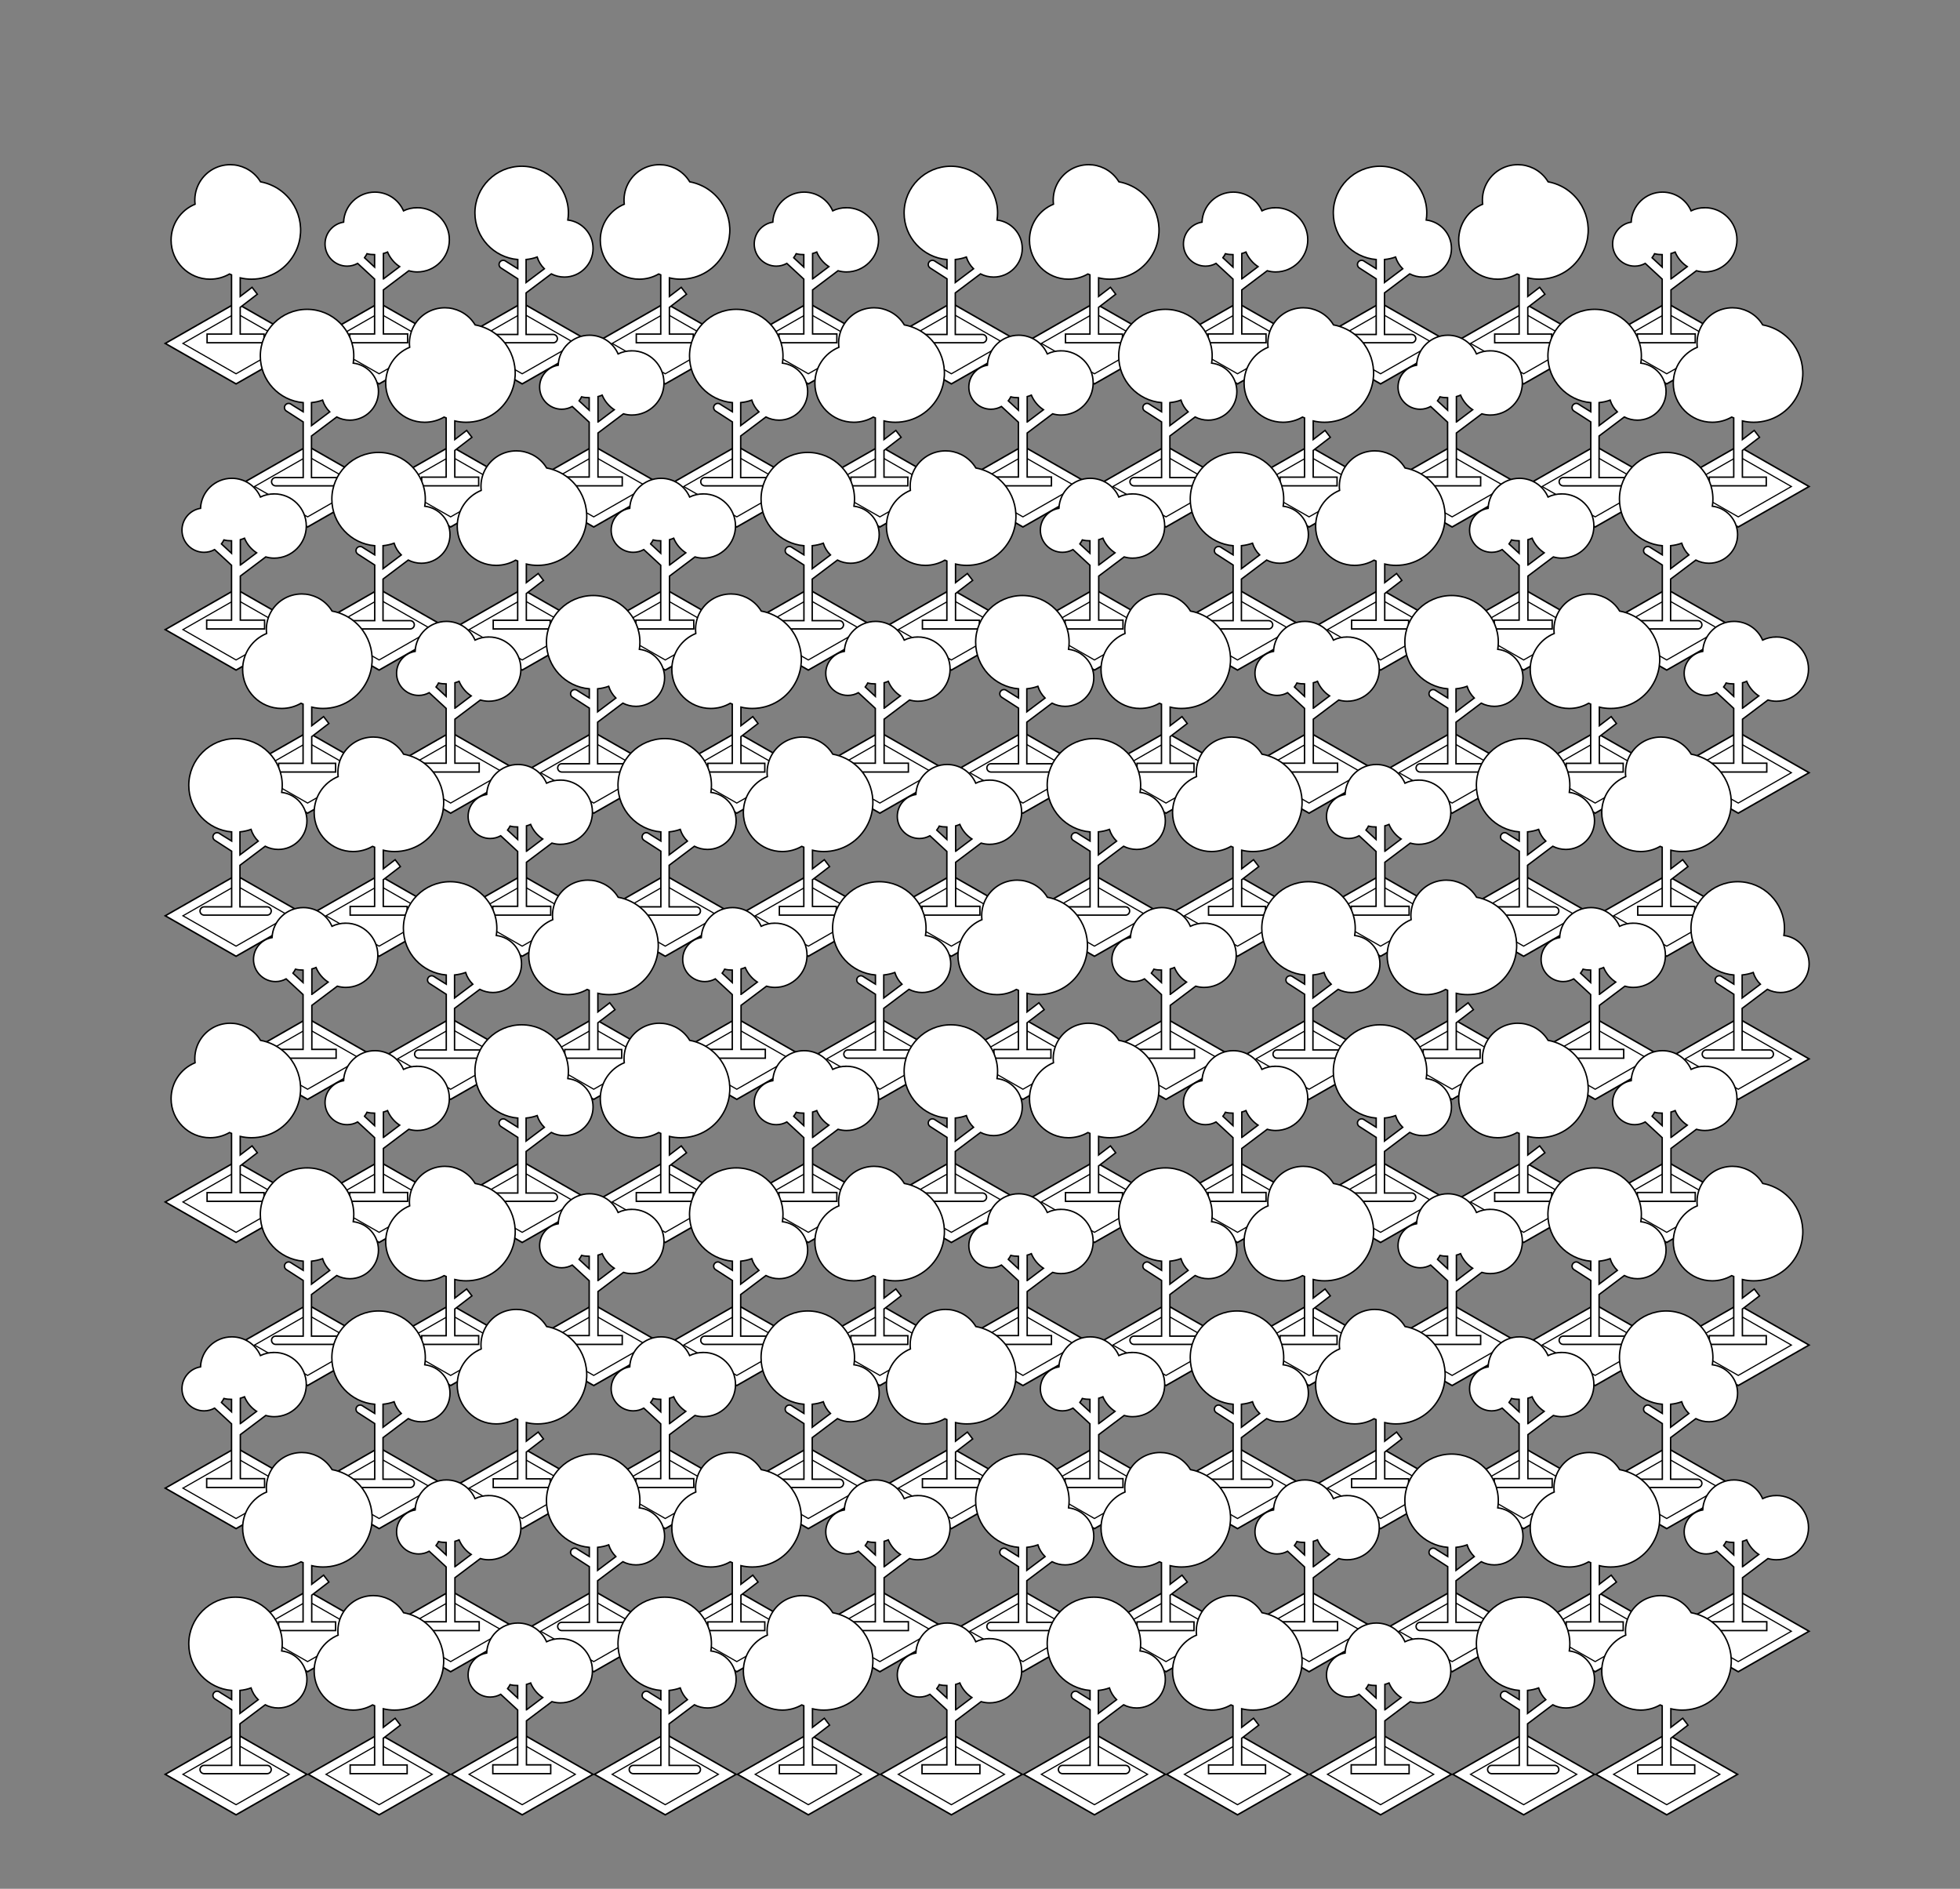 <?xml version="1.0" encoding="utf-8" ?>
<svg baseProfile="full" height="1200" version="1.1" width="1245.455" xmlns="http://www.w3.org/2000/svg" xmlns:ev="http://www.w3.org/2001/xml-events" xmlns:xlink="http://www.w3.org/1999/xlink"><rect width="100%" height="100%" fill="#808080" stroke="none"/><defs><g id="tree0"><path d="m76.427,15.437c-2.804,-1.374 -5.768,-2.359 -8.866,-2.929c-2.454,-4.077 -5.97,-7.309 -10.23,-9.406c-3.442,-1.683 -7.115,-2.553 -10.922,-2.553c-9.512,0 -18.037,5.304 -22.245,13.843c-2.092,4.279 -2.91,9.084 -2.364,13.78c-10.12,4.189 -16.747,13.979 -16.747,25.158c0,15.016 12.215,27.236 27.228,27.236c4.822,0 9.488,-1.252 13.617,-3.641c0.074,0.022 0.147,0.057 0.221,0.112c0.382,0.185 0.783,0.322 1.184,0.496l0,41.403l-17.094,0l0,6.062l39.83,0l0,-6.062l-16.682,0l0,-18.675l11.967,-9.182l-3.673,-4.811l-8.293,6.36l0,-12.989c2.566,0.611 5.195,0.927 7.884,0.927c13.208,0 25,-7.344 30.825,-19.183c8.356,-16.979 1.331,-37.596 -15.637,-45.947l0,0z" fill="#FFFFFF" stroke="#000000" stroke-width="1" /></g><g id="tree1"><path d="m77.109,30.614c-3.354,0 -6.627,0.739 -9.612,2.171c-3.417,-7.845 -11.163,-13.057 -20.003,-13.057c-11.756,0 -21.387,9.313 -21.866,20.977c-7.339,1.182 -12.971,7.58 -12.971,15.267c0,8.524 6.937,15.475 15.467,15.475c2.639,0 5.137,-0.703 7.333,-1.905l11.841,10.969l0,38.33l-17.366,0l0,6.159l40.47,0l0,-6.159l-16.959,0l0,-30.775l17.782,-13.401c1.886,0.534 3.844,0.85 5.876,0.85c12.376,0 22.462,-10.077 22.462,-22.459c0.008,-12.387 -10.08,-22.442 -22.453,-22.442l0,-0zm-36.895,34.954c0.665,-0.867 1.293,-1.775 1.775,-2.78c1.731,0.451 3.511,0.601 5.314,0.618l0,8.723l-7.089,-6.56zm13.237,14.81l0,-17.768c0.98,-0.266 1.98,-0.59 2.902,-1.005c1.756,4.223 4.749,7.735 8.469,10.197l-11.371,8.576l-0,0z" fill="#FFFFFF" stroke="#000000" stroke-width="1" /></g><g id="tree2"><path d="m82.372,39.224c0.259,-1.664 0.381,-3.292 0.381,-4.935c0,-17.988 -14.647,-32.653 -32.663,-32.653s-32.674,14.667 -32.674,32.656c0,17.11 13.21,31.148 29.97,32.546l0,6.398l-6.641,-4.102l-0.013,0l-1.962,-1.27c-1.353,-0.883 -3.138,-0.491 -4.008,0.857c-0.875,1.348 -0.491,3.143 0.87,4.01l11.754,7.582l0,38.9l-16.376,0l-2.853,0c-1.604,0 -2.895,1.306 -2.895,2.903s1.291,2.884 2.895,2.884l2.853,0l38.155,0l2.997,0c1.604,0 2.895,-1.285 2.895,-2.884s-1.291,-2.903 -2.895,-2.903l-2.997,0l-15.982,0l0,-29.058l17.638,-13.293c2.759,1.413 5.878,2.221 9.178,2.221c11.02,0 20,-8.982 20,-20.003c0.003,-10.226 -7.723,-18.678 -17.628,-19.856l0,-0zm-29.186,43.671l0,-16.078c2.641,-0.266 5.223,-0.826 7.733,-1.735c0.995,3.174 2.738,5.954 5.022,8.219l-12.755,9.594z" fill="#FFFFFF" stroke="#000000" stroke-width="1" /></g></defs><g id="rects_outer"><g transform="translate(118.182,200.0) scale(0.7, 0.4) rotate(45, 45.455, 45.455)"><rect fill="#FFFFFF" height="90.909" stroke="#000000" stroke-width="2" width="90.909" x="0" y="0" /></g><g transform="translate(209.091,200.0) scale(0.7, 0.4) rotate(45, 45.455, 45.455)"><rect fill="#FFFFFF" height="90.909" stroke="#000000" stroke-width="2" width="90.909" x="0" y="0" /></g><g transform="translate(300.0,200.0) scale(0.7, 0.4) rotate(45, 45.455, 45.455)"><rect fill="#FFFFFF" height="90.909" stroke="#000000" stroke-width="2" width="90.909" x="0" y="0" /></g><g transform="translate(390.909,200.0) scale(0.7, 0.4) rotate(45, 45.455, 45.455)"><rect fill="#FFFFFF" height="90.909" stroke="#000000" stroke-width="2" width="90.909" x="0" y="0" /></g><g transform="translate(481.818,200.0) scale(0.7, 0.4) rotate(45, 45.455, 45.455)"><rect fill="#FFFFFF" height="90.909" stroke="#000000" stroke-width="2" width="90.909" x="0" y="0" /></g><g transform="translate(572.727,200.0) scale(0.7, 0.4) rotate(45, 45.455, 45.455)"><rect fill="#FFFFFF" height="90.909" stroke="#000000" stroke-width="2" width="90.909" x="0" y="0" /></g><g transform="translate(663.636,200.0) scale(0.7, 0.4) rotate(45, 45.455, 45.455)"><rect fill="#FFFFFF" height="90.909" stroke="#000000" stroke-width="2" width="90.909" x="0" y="0" /></g><g transform="translate(754.545,200.0) scale(0.7, 0.4) rotate(45, 45.455, 45.455)"><rect fill="#FFFFFF" height="90.909" stroke="#000000" stroke-width="2" width="90.909" x="0" y="0" /></g><g transform="translate(845.455,200.0) scale(0.7, 0.4) rotate(45, 45.455, 45.455)"><rect fill="#FFFFFF" height="90.909" stroke="#000000" stroke-width="2" width="90.909" x="0" y="0" /></g><g transform="translate(936.364,200.0) scale(0.7, 0.4) rotate(45, 45.455, 45.455)"><rect fill="#FFFFFF" height="90.909" stroke="#000000" stroke-width="2" width="90.909" x="0" y="0" /></g><g transform="translate(1027.273,200.0) scale(0.7, 0.4) rotate(45, 45.455, 45.455)"><rect fill="#FFFFFF" height="90.909" stroke="#000000" stroke-width="2" width="90.909" x="0" y="0" /></g><g transform="translate(163.636,290.909) scale(0.7, 0.4) rotate(45, 45.455, 45.455)"><rect fill="#FFFFFF" height="90.909" stroke="#000000" stroke-width="2" width="90.909" x="0" y="0" /></g><g transform="translate(254.545,290.909) scale(0.7, 0.4) rotate(45, 45.455, 45.455)"><rect fill="#FFFFFF" height="90.909" stroke="#000000" stroke-width="2" width="90.909" x="0" y="0" /></g><g transform="translate(345.455,290.909) scale(0.7, 0.4) rotate(45, 45.455, 45.455)"><rect fill="#FFFFFF" height="90.909" stroke="#000000" stroke-width="2" width="90.909" x="0" y="0" /></g><g transform="translate(436.364,290.909) scale(0.7, 0.4) rotate(45, 45.455, 45.455)"><rect fill="#FFFFFF" height="90.909" stroke="#000000" stroke-width="2" width="90.909" x="0" y="0" /></g><g transform="translate(527.273,290.909) scale(0.7, 0.4) rotate(45, 45.455, 45.455)"><rect fill="#FFFFFF" height="90.909" stroke="#000000" stroke-width="2" width="90.909" x="0" y="0" /></g><g transform="translate(618.182,290.909) scale(0.7, 0.4) rotate(45, 45.455, 45.455)"><rect fill="#FFFFFF" height="90.909" stroke="#000000" stroke-width="2" width="90.909" x="0" y="0" /></g><g transform="translate(709.091,290.909) scale(0.7, 0.4) rotate(45, 45.455, 45.455)"><rect fill="#FFFFFF" height="90.909" stroke="#000000" stroke-width="2" width="90.909" x="0" y="0" /></g><g transform="translate(800.0,290.909) scale(0.7, 0.4) rotate(45, 45.455, 45.455)"><rect fill="#FFFFFF" height="90.909" stroke="#000000" stroke-width="2" width="90.909" x="0" y="0" /></g><g transform="translate(890.909,290.909) scale(0.7, 0.4) rotate(45, 45.455, 45.455)"><rect fill="#FFFFFF" height="90.909" stroke="#000000" stroke-width="2" width="90.909" x="0" y="0" /></g><g transform="translate(981.818,290.909) scale(0.7, 0.4) rotate(45, 45.455, 45.455)"><rect fill="#FFFFFF" height="90.909" stroke="#000000" stroke-width="2" width="90.909" x="0" y="0" /></g><g transform="translate(1072.727,290.909) scale(0.7, 0.4) rotate(45, 45.455, 45.455)"><rect fill="#FFFFFF" height="90.909" stroke="#000000" stroke-width="2" width="90.909" x="0" y="0" /></g><g transform="translate(118.182,381.818) scale(0.7, 0.4) rotate(45, 45.455, 45.455)"><rect fill="#FFFFFF" height="90.909" stroke="#000000" stroke-width="2" width="90.909" x="0" y="0" /></g><g transform="translate(209.091,381.818) scale(0.7, 0.4) rotate(45, 45.455, 45.455)"><rect fill="#FFFFFF" height="90.909" stroke="#000000" stroke-width="2" width="90.909" x="0" y="0" /></g><g transform="translate(300.0,381.818) scale(0.7, 0.4) rotate(45, 45.455, 45.455)"><rect fill="#FFFFFF" height="90.909" stroke="#000000" stroke-width="2" width="90.909" x="0" y="0" /></g><g transform="translate(390.909,381.818) scale(0.7, 0.4) rotate(45, 45.455, 45.455)"><rect fill="#FFFFFF" height="90.909" stroke="#000000" stroke-width="2" width="90.909" x="0" y="0" /></g><g transform="translate(481.818,381.818) scale(0.7, 0.4) rotate(45, 45.455, 45.455)"><rect fill="#FFFFFF" height="90.909" stroke="#000000" stroke-width="2" width="90.909" x="0" y="0" /></g><g transform="translate(572.727,381.818) scale(0.7, 0.4) rotate(45, 45.455, 45.455)"><rect fill="#FFFFFF" height="90.909" stroke="#000000" stroke-width="2" width="90.909" x="0" y="0" /></g><g transform="translate(663.636,381.818) scale(0.7, 0.4) rotate(45, 45.455, 45.455)"><rect fill="#FFFFFF" height="90.909" stroke="#000000" stroke-width="2" width="90.909" x="0" y="0" /></g><g transform="translate(754.545,381.818) scale(0.7, 0.4) rotate(45, 45.455, 45.455)"><rect fill="#FFFFFF" height="90.909" stroke="#000000" stroke-width="2" width="90.909" x="0" y="0" /></g><g transform="translate(845.455,381.818) scale(0.7, 0.4) rotate(45, 45.455, 45.455)"><rect fill="#FFFFFF" height="90.909" stroke="#000000" stroke-width="2" width="90.909" x="0" y="0" /></g><g transform="translate(936.364,381.818) scale(0.7, 0.4) rotate(45, 45.455, 45.455)"><rect fill="#FFFFFF" height="90.909" stroke="#000000" stroke-width="2" width="90.909" x="0" y="0" /></g><g transform="translate(1027.273,381.818) scale(0.7, 0.4) rotate(45, 45.455, 45.455)"><rect fill="#FFFFFF" height="90.909" stroke="#000000" stroke-width="2" width="90.909" x="0" y="0" /></g><g transform="translate(163.636,472.727) scale(0.7, 0.4) rotate(45, 45.455, 45.455)"><rect fill="#FFFFFF" height="90.909" stroke="#000000" stroke-width="2" width="90.909" x="0" y="0" /></g><g transform="translate(254.545,472.727) scale(0.7, 0.4) rotate(45, 45.455, 45.455)"><rect fill="#FFFFFF" height="90.909" stroke="#000000" stroke-width="2" width="90.909" x="0" y="0" /></g><g transform="translate(345.455,472.727) scale(0.7, 0.4) rotate(45, 45.455, 45.455)"><rect fill="#FFFFFF" height="90.909" stroke="#000000" stroke-width="2" width="90.909" x="0" y="0" /></g><g transform="translate(436.364,472.727) scale(0.7, 0.4) rotate(45, 45.455, 45.455)"><rect fill="#FFFFFF" height="90.909" stroke="#000000" stroke-width="2" width="90.909" x="0" y="0" /></g><g transform="translate(527.273,472.727) scale(0.7, 0.4) rotate(45, 45.455, 45.455)"><rect fill="#FFFFFF" height="90.909" stroke="#000000" stroke-width="2" width="90.909" x="0" y="0" /></g><g transform="translate(618.182,472.727) scale(0.7, 0.4) rotate(45, 45.455, 45.455)"><rect fill="#FFFFFF" height="90.909" stroke="#000000" stroke-width="2" width="90.909" x="0" y="0" /></g><g transform="translate(709.091,472.727) scale(0.7, 0.4) rotate(45, 45.455, 45.455)"><rect fill="#FFFFFF" height="90.909" stroke="#000000" stroke-width="2" width="90.909" x="0" y="0" /></g><g transform="translate(800.0,472.727) scale(0.7, 0.4) rotate(45, 45.455, 45.455)"><rect fill="#FFFFFF" height="90.909" stroke="#000000" stroke-width="2" width="90.909" x="0" y="0" /></g><g transform="translate(890.909,472.727) scale(0.7, 0.4) rotate(45, 45.455, 45.455)"><rect fill="#FFFFFF" height="90.909" stroke="#000000" stroke-width="2" width="90.909" x="0" y="0" /></g><g transform="translate(981.818,472.727) scale(0.7, 0.4) rotate(45, 45.455, 45.455)"><rect fill="#FFFFFF" height="90.909" stroke="#000000" stroke-width="2" width="90.909" x="0" y="0" /></g><g transform="translate(1072.727,472.727) scale(0.7, 0.4) rotate(45, 45.455, 45.455)"><rect fill="#FFFFFF" height="90.909" stroke="#000000" stroke-width="2" width="90.909" x="0" y="0" /></g><g transform="translate(118.182,563.636) scale(0.7, 0.4) rotate(45, 45.455, 45.455)"><rect fill="#FFFFFF" height="90.909" stroke="#000000" stroke-width="2" width="90.909" x="0" y="0" /></g><g transform="translate(209.091,563.636) scale(0.7, 0.4) rotate(45, 45.455, 45.455)"><rect fill="#FFFFFF" height="90.909" stroke="#000000" stroke-width="2" width="90.909" x="0" y="0" /></g><g transform="translate(300.0,563.636) scale(0.7, 0.4) rotate(45, 45.455, 45.455)"><rect fill="#FFFFFF" height="90.909" stroke="#000000" stroke-width="2" width="90.909" x="0" y="0" /></g><g transform="translate(390.909,563.636) scale(0.7, 0.4) rotate(45, 45.455, 45.455)"><rect fill="#FFFFFF" height="90.909" stroke="#000000" stroke-width="2" width="90.909" x="0" y="0" /></g><g transform="translate(481.818,563.636) scale(0.7, 0.4) rotate(45, 45.455, 45.455)"><rect fill="#FFFFFF" height="90.909" stroke="#000000" stroke-width="2" width="90.909" x="0" y="0" /></g><g transform="translate(572.727,563.636) scale(0.7, 0.4) rotate(45, 45.455, 45.455)"><rect fill="#FFFFFF" height="90.909" stroke="#000000" stroke-width="2" width="90.909" x="0" y="0" /></g><g transform="translate(663.636,563.636) scale(0.7, 0.4) rotate(45, 45.455, 45.455)"><rect fill="#FFFFFF" height="90.909" stroke="#000000" stroke-width="2" width="90.909" x="0" y="0" /></g><g transform="translate(754.545,563.636) scale(0.7, 0.4) rotate(45, 45.455, 45.455)"><rect fill="#FFFFFF" height="90.909" stroke="#000000" stroke-width="2" width="90.909" x="0" y="0" /></g><g transform="translate(845.455,563.636) scale(0.7, 0.4) rotate(45, 45.455, 45.455)"><rect fill="#FFFFFF" height="90.909" stroke="#000000" stroke-width="2" width="90.909" x="0" y="0" /></g><g transform="translate(936.364,563.636) scale(0.7, 0.4) rotate(45, 45.455, 45.455)"><rect fill="#FFFFFF" height="90.909" stroke="#000000" stroke-width="2" width="90.909" x="0" y="0" /></g><g transform="translate(1027.273,563.636) scale(0.7, 0.4) rotate(45, 45.455, 45.455)"><rect fill="#FFFFFF" height="90.909" stroke="#000000" stroke-width="2" width="90.909" x="0" y="0" /></g><g transform="translate(163.636,654.545) scale(0.7, 0.4) rotate(45, 45.455, 45.455)"><rect fill="#FFFFFF" height="90.909" stroke="#000000" stroke-width="2" width="90.909" x="0" y="0" /></g><g transform="translate(254.545,654.545) scale(0.7, 0.4) rotate(45, 45.455, 45.455)"><rect fill="#FFFFFF" height="90.909" stroke="#000000" stroke-width="2" width="90.909" x="0" y="0" /></g><g transform="translate(345.455,654.545) scale(0.7, 0.4) rotate(45, 45.455, 45.455)"><rect fill="#FFFFFF" height="90.909" stroke="#000000" stroke-width="2" width="90.909" x="0" y="0" /></g><g transform="translate(436.364,654.545) scale(0.7, 0.4) rotate(45, 45.455, 45.455)"><rect fill="#FFFFFF" height="90.909" stroke="#000000" stroke-width="2" width="90.909" x="0" y="0" /></g><g transform="translate(527.273,654.545) scale(0.7, 0.4) rotate(45, 45.455, 45.455)"><rect fill="#FFFFFF" height="90.909" stroke="#000000" stroke-width="2" width="90.909" x="0" y="0" /></g><g transform="translate(618.182,654.545) scale(0.7, 0.4) rotate(45, 45.455, 45.455)"><rect fill="#FFFFFF" height="90.909" stroke="#000000" stroke-width="2" width="90.909" x="0" y="0" /></g><g transform="translate(709.091,654.545) scale(0.7, 0.4) rotate(45, 45.455, 45.455)"><rect fill="#FFFFFF" height="90.909" stroke="#000000" stroke-width="2" width="90.909" x="0" y="0" /></g><g transform="translate(800.0,654.545) scale(0.7, 0.4) rotate(45, 45.455, 45.455)"><rect fill="#FFFFFF" height="90.909" stroke="#000000" stroke-width="2" width="90.909" x="0" y="0" /></g><g transform="translate(890.909,654.545) scale(0.7, 0.4) rotate(45, 45.455, 45.455)"><rect fill="#FFFFFF" height="90.909" stroke="#000000" stroke-width="2" width="90.909" x="0" y="0" /></g><g transform="translate(981.818,654.545) scale(0.7, 0.4) rotate(45, 45.455, 45.455)"><rect fill="#FFFFFF" height="90.909" stroke="#000000" stroke-width="2" width="90.909" x="0" y="0" /></g><g transform="translate(1072.727,654.545) scale(0.7, 0.4) rotate(45, 45.455, 45.455)"><rect fill="#FFFFFF" height="90.909" stroke="#000000" stroke-width="2" width="90.909" x="0" y="0" /></g><g transform="translate(118.182,745.455) scale(0.7, 0.4) rotate(45, 45.455, 45.455)"><rect fill="#FFFFFF" height="90.909" stroke="#000000" stroke-width="2" width="90.909" x="0" y="0" /></g><g transform="translate(209.091,745.455) scale(0.7, 0.4) rotate(45, 45.455, 45.455)"><rect fill="#FFFFFF" height="90.909" stroke="#000000" stroke-width="2" width="90.909" x="0" y="0" /></g><g transform="translate(300.0,745.455) scale(0.7, 0.4) rotate(45, 45.455, 45.455)"><rect fill="#FFFFFF" height="90.909" stroke="#000000" stroke-width="2" width="90.909" x="0" y="0" /></g><g transform="translate(390.909,745.455) scale(0.7, 0.4) rotate(45, 45.455, 45.455)"><rect fill="#FFFFFF" height="90.909" stroke="#000000" stroke-width="2" width="90.909" x="0" y="0" /></g><g transform="translate(481.818,745.455) scale(0.7, 0.4) rotate(45, 45.455, 45.455)"><rect fill="#FFFFFF" height="90.909" stroke="#000000" stroke-width="2" width="90.909" x="0" y="0" /></g><g transform="translate(572.727,745.455) scale(0.7, 0.4) rotate(45, 45.455, 45.455)"><rect fill="#FFFFFF" height="90.909" stroke="#000000" stroke-width="2" width="90.909" x="0" y="0" /></g><g transform="translate(663.636,745.455) scale(0.7, 0.4) rotate(45, 45.455, 45.455)"><rect fill="#FFFFFF" height="90.909" stroke="#000000" stroke-width="2" width="90.909" x="0" y="0" /></g><g transform="translate(754.545,745.455) scale(0.7, 0.4) rotate(45, 45.455, 45.455)"><rect fill="#FFFFFF" height="90.909" stroke="#000000" stroke-width="2" width="90.909" x="0" y="0" /></g><g transform="translate(845.455,745.455) scale(0.7, 0.4) rotate(45, 45.455, 45.455)"><rect fill="#FFFFFF" height="90.909" stroke="#000000" stroke-width="2" width="90.909" x="0" y="0" /></g><g transform="translate(936.364,745.455) scale(0.7, 0.4) rotate(45, 45.455, 45.455)"><rect fill="#FFFFFF" height="90.909" stroke="#000000" stroke-width="2" width="90.909" x="0" y="0" /></g><g transform="translate(1027.273,745.455) scale(0.7, 0.4) rotate(45, 45.455, 45.455)"><rect fill="#FFFFFF" height="90.909" stroke="#000000" stroke-width="2" width="90.909" x="0" y="0" /></g><g transform="translate(163.636,836.364) scale(0.7, 0.4) rotate(45, 45.455, 45.455)"><rect fill="#FFFFFF" height="90.909" stroke="#000000" stroke-width="2" width="90.909" x="0" y="0" /></g><g transform="translate(254.545,836.364) scale(0.7, 0.4) rotate(45, 45.455, 45.455)"><rect fill="#FFFFFF" height="90.909" stroke="#000000" stroke-width="2" width="90.909" x="0" y="0" /></g><g transform="translate(345.455,836.364) scale(0.7, 0.4) rotate(45, 45.455, 45.455)"><rect fill="#FFFFFF" height="90.909" stroke="#000000" stroke-width="2" width="90.909" x="0" y="0" /></g><g transform="translate(436.364,836.364) scale(0.7, 0.4) rotate(45, 45.455, 45.455)"><rect fill="#FFFFFF" height="90.909" stroke="#000000" stroke-width="2" width="90.909" x="0" y="0" /></g><g transform="translate(527.273,836.364) scale(0.7, 0.4) rotate(45, 45.455, 45.455)"><rect fill="#FFFFFF" height="90.909" stroke="#000000" stroke-width="2" width="90.909" x="0" y="0" /></g><g transform="translate(618.182,836.364) scale(0.7, 0.4) rotate(45, 45.455, 45.455)"><rect fill="#FFFFFF" height="90.909" stroke="#000000" stroke-width="2" width="90.909" x="0" y="0" /></g><g transform="translate(709.091,836.364) scale(0.7, 0.4) rotate(45, 45.455, 45.455)"><rect fill="#FFFFFF" height="90.909" stroke="#000000" stroke-width="2" width="90.909" x="0" y="0" /></g><g transform="translate(800.0,836.364) scale(0.7, 0.4) rotate(45, 45.455, 45.455)"><rect fill="#FFFFFF" height="90.909" stroke="#000000" stroke-width="2" width="90.909" x="0" y="0" /></g><g transform="translate(890.909,836.364) scale(0.7, 0.4) rotate(45, 45.455, 45.455)"><rect fill="#FFFFFF" height="90.909" stroke="#000000" stroke-width="2" width="90.909" x="0" y="0" /></g><g transform="translate(981.818,836.364) scale(0.7, 0.4) rotate(45, 45.455, 45.455)"><rect fill="#FFFFFF" height="90.909" stroke="#000000" stroke-width="2" width="90.909" x="0" y="0" /></g><g transform="translate(1072.727,836.364) scale(0.7, 0.4) rotate(45, 45.455, 45.455)"><rect fill="#FFFFFF" height="90.909" stroke="#000000" stroke-width="2" width="90.909" x="0" y="0" /></g><g transform="translate(118.182,927.273) scale(0.7, 0.4) rotate(45, 45.455, 45.455)"><rect fill="#FFFFFF" height="90.909" stroke="#000000" stroke-width="2" width="90.909" x="0" y="0" /></g><g transform="translate(209.091,927.273) scale(0.7, 0.4) rotate(45, 45.455, 45.455)"><rect fill="#FFFFFF" height="90.909" stroke="#000000" stroke-width="2" width="90.909" x="0" y="0" /></g><g transform="translate(300.0,927.273) scale(0.7, 0.4) rotate(45, 45.455, 45.455)"><rect fill="#FFFFFF" height="90.909" stroke="#000000" stroke-width="2" width="90.909" x="0" y="0" /></g><g transform="translate(390.909,927.273) scale(0.7, 0.4) rotate(45, 45.455, 45.455)"><rect fill="#FFFFFF" height="90.909" stroke="#000000" stroke-width="2" width="90.909" x="0" y="0" /></g><g transform="translate(481.818,927.273) scale(0.7, 0.4) rotate(45, 45.455, 45.455)"><rect fill="#FFFFFF" height="90.909" stroke="#000000" stroke-width="2" width="90.909" x="0" y="0" /></g><g transform="translate(572.727,927.273) scale(0.7, 0.4) rotate(45, 45.455, 45.455)"><rect fill="#FFFFFF" height="90.909" stroke="#000000" stroke-width="2" width="90.909" x="0" y="0" /></g><g transform="translate(663.636,927.273) scale(0.7, 0.4) rotate(45, 45.455, 45.455)"><rect fill="#FFFFFF" height="90.909" stroke="#000000" stroke-width="2" width="90.909" x="0" y="0" /></g><g transform="translate(754.545,927.273) scale(0.7, 0.4) rotate(45, 45.455, 45.455)"><rect fill="#FFFFFF" height="90.909" stroke="#000000" stroke-width="2" width="90.909" x="0" y="0" /></g><g transform="translate(845.455,927.273) scale(0.7, 0.4) rotate(45, 45.455, 45.455)"><rect fill="#FFFFFF" height="90.909" stroke="#000000" stroke-width="2" width="90.909" x="0" y="0" /></g><g transform="translate(936.364,927.273) scale(0.7, 0.4) rotate(45, 45.455, 45.455)"><rect fill="#FFFFFF" height="90.909" stroke="#000000" stroke-width="2" width="90.909" x="0" y="0" /></g><g transform="translate(1027.273,927.273) scale(0.7, 0.4) rotate(45, 45.455, 45.455)"><rect fill="#FFFFFF" height="90.909" stroke="#000000" stroke-width="2" width="90.909" x="0" y="0" /></g><g transform="translate(163.636,1018.182) scale(0.7, 0.4) rotate(45, 45.455, 45.455)"><rect fill="#FFFFFF" height="90.909" stroke="#000000" stroke-width="2" width="90.909" x="0" y="0" /></g><g transform="translate(254.545,1018.182) scale(0.7, 0.4) rotate(45, 45.455, 45.455)"><rect fill="#FFFFFF" height="90.909" stroke="#000000" stroke-width="2" width="90.909" x="0" y="0" /></g><g transform="translate(345.455,1018.182) scale(0.7, 0.4) rotate(45, 45.455, 45.455)"><rect fill="#FFFFFF" height="90.909" stroke="#000000" stroke-width="2" width="90.909" x="0" y="0" /></g><g transform="translate(436.364,1018.182) scale(0.7, 0.4) rotate(45, 45.455, 45.455)"><rect fill="#FFFFFF" height="90.909" stroke="#000000" stroke-width="2" width="90.909" x="0" y="0" /></g><g transform="translate(527.273,1018.182) scale(0.7, 0.4) rotate(45, 45.455, 45.455)"><rect fill="#FFFFFF" height="90.909" stroke="#000000" stroke-width="2" width="90.909" x="0" y="0" /></g><g transform="translate(618.182,1018.182) scale(0.7, 0.4) rotate(45, 45.455, 45.455)"><rect fill="#FFFFFF" height="90.909" stroke="#000000" stroke-width="2" width="90.909" x="0" y="0" /></g><g transform="translate(709.091,1018.182) scale(0.7, 0.4) rotate(45, 45.455, 45.455)"><rect fill="#FFFFFF" height="90.909" stroke="#000000" stroke-width="2" width="90.909" x="0" y="0" /></g><g transform="translate(800.0,1018.182) scale(0.7, 0.4) rotate(45, 45.455, 45.455)"><rect fill="#FFFFFF" height="90.909" stroke="#000000" stroke-width="2" width="90.909" x="0" y="0" /></g><g transform="translate(890.909,1018.182) scale(0.7, 0.4) rotate(45, 45.455, 45.455)"><rect fill="#FFFFFF" height="90.909" stroke="#000000" stroke-width="2" width="90.909" x="0" y="0" /></g><g transform="translate(981.818,1018.182) scale(0.7, 0.4) rotate(45, 45.455, 45.455)"><rect fill="#FFFFFF" height="90.909" stroke="#000000" stroke-width="2" width="90.909" x="0" y="0" /></g><g transform="translate(1072.727,1018.182) scale(0.7, 0.4) rotate(45, 45.455, 45.455)"><rect fill="#FFFFFF" height="90.909" stroke="#000000" stroke-width="2" width="90.909" x="0" y="0" /></g><g transform="translate(118.182,1109.091) scale(0.7, 0.4) rotate(45, 45.455, 45.455)"><rect fill="#FFFFFF" height="90.909" stroke="#000000" stroke-width="2" width="90.909" x="0" y="0" /></g><g transform="translate(209.091,1109.091) scale(0.7, 0.4) rotate(45, 45.455, 45.455)"><rect fill="#FFFFFF" height="90.909" stroke="#000000" stroke-width="2" width="90.909" x="0" y="0" /></g><g transform="translate(300.0,1109.091) scale(0.7, 0.4) rotate(45, 45.455, 45.455)"><rect fill="#FFFFFF" height="90.909" stroke="#000000" stroke-width="2" width="90.909" x="0" y="0" /></g><g transform="translate(390.909,1109.091) scale(0.7, 0.4) rotate(45, 45.455, 45.455)"><rect fill="#FFFFFF" height="90.909" stroke="#000000" stroke-width="2" width="90.909" x="0" y="0" /></g><g transform="translate(481.818,1109.091) scale(0.7, 0.4) rotate(45, 45.455, 45.455)"><rect fill="#FFFFFF" height="90.909" stroke="#000000" stroke-width="2" width="90.909" x="0" y="0" /></g><g transform="translate(572.727,1109.091) scale(0.7, 0.4) rotate(45, 45.455, 45.455)"><rect fill="#FFFFFF" height="90.909" stroke="#000000" stroke-width="2" width="90.909" x="0" y="0" /></g><g transform="translate(663.636,1109.091) scale(0.7, 0.4) rotate(45, 45.455, 45.455)"><rect fill="#FFFFFF" height="90.909" stroke="#000000" stroke-width="2" width="90.909" x="0" y="0" /></g><g transform="translate(754.545,1109.091) scale(0.7, 0.4) rotate(45, 45.455, 45.455)"><rect fill="#FFFFFF" height="90.909" stroke="#000000" stroke-width="2" width="90.909" x="0" y="0" /></g><g transform="translate(845.455,1109.091) scale(0.7, 0.4) rotate(45, 45.455, 45.455)"><rect fill="#FFFFFF" height="90.909" stroke="#000000" stroke-width="2" width="90.909" x="0" y="0" /></g><g transform="translate(936.364,1109.091) scale(0.7, 0.4) rotate(45, 45.455, 45.455)"><rect fill="#FFFFFF" height="90.909" stroke="#000000" stroke-width="2" width="90.909" x="0" y="0" /></g><g transform="translate(1027.273,1109.091) scale(0.7, 0.4) rotate(45, 45.455, 45.455)"><rect fill="#FFFFFF" height="90.909" stroke="#000000" stroke-width="2" width="90.909" x="0" y="0" /></g></g><g id="rects_inner"><g transform="translate(126.136,204.545) scale(0.525, 0.3) rotate(45, 45.455, 45.455)"><rect fill="#FFFFFF" height="90.909" stroke="#000000" stroke-width="2" width="90.909" x="0" y="0" /></g><g transform="translate(217.045,204.545) scale(0.525, 0.3) rotate(45, 45.455, 45.455)"><rect fill="#FFFFFF" height="90.909" stroke="#000000" stroke-width="2" width="90.909" x="0" y="0" /></g><g transform="translate(307.955,204.545) scale(0.525, 0.3) rotate(45, 45.455, 45.455)"><rect fill="#FFFFFF" height="90.909" stroke="#000000" stroke-width="2" width="90.909" x="0" y="0" /></g><g transform="translate(398.864,204.545) scale(0.525, 0.3) rotate(45, 45.455, 45.455)"><rect fill="#FFFFFF" height="90.909" stroke="#000000" stroke-width="2" width="90.909" x="0" y="0" /></g><g transform="translate(489.773,204.545) scale(0.525, 0.3) rotate(45, 45.455, 45.455)"><rect fill="#FFFFFF" height="90.909" stroke="#000000" stroke-width="2" width="90.909" x="0" y="0" /></g><g transform="translate(580.682,204.545) scale(0.525, 0.3) rotate(45, 45.455, 45.455)"><rect fill="#FFFFFF" height="90.909" stroke="#000000" stroke-width="2" width="90.909" x="0" y="0" /></g><g transform="translate(671.591,204.545) scale(0.525, 0.3) rotate(45, 45.455, 45.455)"><rect fill="#FFFFFF" height="90.909" stroke="#000000" stroke-width="2" width="90.909" x="0" y="0" /></g><g transform="translate(762.5,204.545) scale(0.525, 0.3) rotate(45, 45.455, 45.455)"><rect fill="#FFFFFF" height="90.909" stroke="#000000" stroke-width="2" width="90.909" x="0" y="0" /></g><g transform="translate(853.409,204.545) scale(0.525, 0.3) rotate(45, 45.455, 45.455)"><rect fill="#FFFFFF" height="90.909" stroke="#000000" stroke-width="2" width="90.909" x="0" y="0" /></g><g transform="translate(944.318,204.545) scale(0.525, 0.3) rotate(45, 45.455, 45.455)"><rect fill="#FFFFFF" height="90.909" stroke="#000000" stroke-width="2" width="90.909" x="0" y="0" /></g><g transform="translate(1035.227,204.545) scale(0.525, 0.3) rotate(45, 45.455, 45.455)"><rect fill="#FFFFFF" height="90.909" stroke="#000000" stroke-width="2" width="90.909" x="0" y="0" /></g><g transform="translate(171.591,295.455) scale(0.525, 0.3) rotate(45, 45.455, 45.455)"><rect fill="#FFFFFF" height="90.909" stroke="#000000" stroke-width="2" width="90.909" x="0" y="0" /></g><g transform="translate(262.5,295.455) scale(0.525, 0.3) rotate(45, 45.455, 45.455)"><rect fill="#FFFFFF" height="90.909" stroke="#000000" stroke-width="2" width="90.909" x="0" y="0" /></g><g transform="translate(353.409,295.455) scale(0.525, 0.3) rotate(45, 45.455, 45.455)"><rect fill="#FFFFFF" height="90.909" stroke="#000000" stroke-width="2" width="90.909" x="0" y="0" /></g><g transform="translate(444.318,295.455) scale(0.525, 0.3) rotate(45, 45.455, 45.455)"><rect fill="#FFFFFF" height="90.909" stroke="#000000" stroke-width="2" width="90.909" x="0" y="0" /></g><g transform="translate(535.227,295.455) scale(0.525, 0.3) rotate(45, 45.455, 45.455)"><rect fill="#FFFFFF" height="90.909" stroke="#000000" stroke-width="2" width="90.909" x="0" y="0" /></g><g transform="translate(626.136,295.455) scale(0.525, 0.3) rotate(45, 45.455, 45.455)"><rect fill="#FFFFFF" height="90.909" stroke="#000000" stroke-width="2" width="90.909" x="0" y="0" /></g><g transform="translate(717.045,295.455) scale(0.525, 0.3) rotate(45, 45.455, 45.455)"><rect fill="#FFFFFF" height="90.909" stroke="#000000" stroke-width="2" width="90.909" x="0" y="0" /></g><g transform="translate(807.955,295.455) scale(0.525, 0.3) rotate(45, 45.455, 45.455)"><rect fill="#FFFFFF" height="90.909" stroke="#000000" stroke-width="2" width="90.909" x="0" y="0" /></g><g transform="translate(898.864,295.455) scale(0.525, 0.3) rotate(45, 45.455, 45.455)"><rect fill="#FFFFFF" height="90.909" stroke="#000000" stroke-width="2" width="90.909" x="0" y="0" /></g><g transform="translate(989.773,295.455) scale(0.525, 0.3) rotate(45, 45.455, 45.455)"><rect fill="#FFFFFF" height="90.909" stroke="#000000" stroke-width="2" width="90.909" x="0" y="0" /></g><g transform="translate(1080.682,295.455) scale(0.525, 0.3) rotate(45, 45.455, 45.455)"><rect fill="#FFFFFF" height="90.909" stroke="#000000" stroke-width="2" width="90.909" x="0" y="0" /></g><g transform="translate(126.136,386.364) scale(0.525, 0.3) rotate(45, 45.455, 45.455)"><rect fill="#FFFFFF" height="90.909" stroke="#000000" stroke-width="2" width="90.909" x="0" y="0" /></g><g transform="translate(217.045,386.364) scale(0.525, 0.3) rotate(45, 45.455, 45.455)"><rect fill="#FFFFFF" height="90.909" stroke="#000000" stroke-width="2" width="90.909" x="0" y="0" /></g><g transform="translate(307.955,386.364) scale(0.525, 0.3) rotate(45, 45.455, 45.455)"><rect fill="#FFFFFF" height="90.909" stroke="#000000" stroke-width="2" width="90.909" x="0" y="0" /></g><g transform="translate(398.864,386.364) scale(0.525, 0.3) rotate(45, 45.455, 45.455)"><rect fill="#FFFFFF" height="90.909" stroke="#000000" stroke-width="2" width="90.909" x="0" y="0" /></g><g transform="translate(489.773,386.364) scale(0.525, 0.3) rotate(45, 45.455, 45.455)"><rect fill="#FFFFFF" height="90.909" stroke="#000000" stroke-width="2" width="90.909" x="0" y="0" /></g><g transform="translate(580.682,386.364) scale(0.525, 0.3) rotate(45, 45.455, 45.455)"><rect fill="#FFFFFF" height="90.909" stroke="#000000" stroke-width="2" width="90.909" x="0" y="0" /></g><g transform="translate(671.591,386.364) scale(0.525, 0.3) rotate(45, 45.455, 45.455)"><rect fill="#FFFFFF" height="90.909" stroke="#000000" stroke-width="2" width="90.909" x="0" y="0" /></g><g transform="translate(762.5,386.364) scale(0.525, 0.3) rotate(45, 45.455, 45.455)"><rect fill="#FFFFFF" height="90.909" stroke="#000000" stroke-width="2" width="90.909" x="0" y="0" /></g><g transform="translate(853.409,386.364) scale(0.525, 0.3) rotate(45, 45.455, 45.455)"><rect fill="#FFFFFF" height="90.909" stroke="#000000" stroke-width="2" width="90.909" x="0" y="0" /></g><g transform="translate(944.318,386.364) scale(0.525, 0.3) rotate(45, 45.455, 45.455)"><rect fill="#FFFFFF" height="90.909" stroke="#000000" stroke-width="2" width="90.909" x="0" y="0" /></g><g transform="translate(1035.227,386.364) scale(0.525, 0.3) rotate(45, 45.455, 45.455)"><rect fill="#FFFFFF" height="90.909" stroke="#000000" stroke-width="2" width="90.909" x="0" y="0" /></g><g transform="translate(171.591,477.273) scale(0.525, 0.3) rotate(45, 45.455, 45.455)"><rect fill="#FFFFFF" height="90.909" stroke="#000000" stroke-width="2" width="90.909" x="0" y="0" /></g><g transform="translate(262.5,477.273) scale(0.525, 0.3) rotate(45, 45.455, 45.455)"><rect fill="#FFFFFF" height="90.909" stroke="#000000" stroke-width="2" width="90.909" x="0" y="0" /></g><g transform="translate(353.409,477.273) scale(0.525, 0.3) rotate(45, 45.455, 45.455)"><rect fill="#FFFFFF" height="90.909" stroke="#000000" stroke-width="2" width="90.909" x="0" y="0" /></g><g transform="translate(444.318,477.273) scale(0.525, 0.3) rotate(45, 45.455, 45.455)"><rect fill="#FFFFFF" height="90.909" stroke="#000000" stroke-width="2" width="90.909" x="0" y="0" /></g><g transform="translate(535.227,477.273) scale(0.525, 0.3) rotate(45, 45.455, 45.455)"><rect fill="#FFFFFF" height="90.909" stroke="#000000" stroke-width="2" width="90.909" x="0" y="0" /></g><g transform="translate(626.136,477.273) scale(0.525, 0.3) rotate(45, 45.455, 45.455)"><rect fill="#FFFFFF" height="90.909" stroke="#000000" stroke-width="2" width="90.909" x="0" y="0" /></g><g transform="translate(717.045,477.273) scale(0.525, 0.3) rotate(45, 45.455, 45.455)"><rect fill="#FFFFFF" height="90.909" stroke="#000000" stroke-width="2" width="90.909" x="0" y="0" /></g><g transform="translate(807.955,477.273) scale(0.525, 0.3) rotate(45, 45.455, 45.455)"><rect fill="#FFFFFF" height="90.909" stroke="#000000" stroke-width="2" width="90.909" x="0" y="0" /></g><g transform="translate(898.864,477.273) scale(0.525, 0.3) rotate(45, 45.455, 45.455)"><rect fill="#FFFFFF" height="90.909" stroke="#000000" stroke-width="2" width="90.909" x="0" y="0" /></g><g transform="translate(989.773,477.273) scale(0.525, 0.3) rotate(45, 45.455, 45.455)"><rect fill="#FFFFFF" height="90.909" stroke="#000000" stroke-width="2" width="90.909" x="0" y="0" /></g><g transform="translate(1080.682,477.273) scale(0.525, 0.3) rotate(45, 45.455, 45.455)"><rect fill="#FFFFFF" height="90.909" stroke="#000000" stroke-width="2" width="90.909" x="0" y="0" /></g><g transform="translate(126.136,568.182) scale(0.525, 0.3) rotate(45, 45.455, 45.455)"><rect fill="#FFFFFF" height="90.909" stroke="#000000" stroke-width="2" width="90.909" x="0" y="0" /></g><g transform="translate(217.045,568.182) scale(0.525, 0.3) rotate(45, 45.455, 45.455)"><rect fill="#FFFFFF" height="90.909" stroke="#000000" stroke-width="2" width="90.909" x="0" y="0" /></g><g transform="translate(307.955,568.182) scale(0.525, 0.3) rotate(45, 45.455, 45.455)"><rect fill="#FFFFFF" height="90.909" stroke="#000000" stroke-width="2" width="90.909" x="0" y="0" /></g><g transform="translate(398.864,568.182) scale(0.525, 0.3) rotate(45, 45.455, 45.455)"><rect fill="#FFFFFF" height="90.909" stroke="#000000" stroke-width="2" width="90.909" x="0" y="0" /></g><g transform="translate(489.773,568.182) scale(0.525, 0.3) rotate(45, 45.455, 45.455)"><rect fill="#FFFFFF" height="90.909" stroke="#000000" stroke-width="2" width="90.909" x="0" y="0" /></g><g transform="translate(580.682,568.182) scale(0.525, 0.3) rotate(45, 45.455, 45.455)"><rect fill="#FFFFFF" height="90.909" stroke="#000000" stroke-width="2" width="90.909" x="0" y="0" /></g><g transform="translate(671.591,568.182) scale(0.525, 0.3) rotate(45, 45.455, 45.455)"><rect fill="#FFFFFF" height="90.909" stroke="#000000" stroke-width="2" width="90.909" x="0" y="0" /></g><g transform="translate(762.5,568.182) scale(0.525, 0.3) rotate(45, 45.455, 45.455)"><rect fill="#FFFFFF" height="90.909" stroke="#000000" stroke-width="2" width="90.909" x="0" y="0" /></g><g transform="translate(853.409,568.182) scale(0.525, 0.3) rotate(45, 45.455, 45.455)"><rect fill="#FFFFFF" height="90.909" stroke="#000000" stroke-width="2" width="90.909" x="0" y="0" /></g><g transform="translate(944.318,568.182) scale(0.525, 0.3) rotate(45, 45.455, 45.455)"><rect fill="#FFFFFF" height="90.909" stroke="#000000" stroke-width="2" width="90.909" x="0" y="0" /></g><g transform="translate(1035.227,568.182) scale(0.525, 0.3) rotate(45, 45.455, 45.455)"><rect fill="#FFFFFF" height="90.909" stroke="#000000" stroke-width="2" width="90.909" x="0" y="0" /></g><g transform="translate(171.591,659.091) scale(0.525, 0.3) rotate(45, 45.455, 45.455)"><rect fill="#FFFFFF" height="90.909" stroke="#000000" stroke-width="2" width="90.909" x="0" y="0" /></g><g transform="translate(262.5,659.091) scale(0.525, 0.3) rotate(45, 45.455, 45.455)"><rect fill="#FFFFFF" height="90.909" stroke="#000000" stroke-width="2" width="90.909" x="0" y="0" /></g><g transform="translate(353.409,659.091) scale(0.525, 0.3) rotate(45, 45.455, 45.455)"><rect fill="#FFFFFF" height="90.909" stroke="#000000" stroke-width="2" width="90.909" x="0" y="0" /></g><g transform="translate(444.318,659.091) scale(0.525, 0.3) rotate(45, 45.455, 45.455)"><rect fill="#FFFFFF" height="90.909" stroke="#000000" stroke-width="2" width="90.909" x="0" y="0" /></g><g transform="translate(535.227,659.091) scale(0.525, 0.3) rotate(45, 45.455, 45.455)"><rect fill="#FFFFFF" height="90.909" stroke="#000000" stroke-width="2" width="90.909" x="0" y="0" /></g><g transform="translate(626.136,659.091) scale(0.525, 0.3) rotate(45, 45.455, 45.455)"><rect fill="#FFFFFF" height="90.909" stroke="#000000" stroke-width="2" width="90.909" x="0" y="0" /></g><g transform="translate(717.045,659.091) scale(0.525, 0.3) rotate(45, 45.455, 45.455)"><rect fill="#FFFFFF" height="90.909" stroke="#000000" stroke-width="2" width="90.909" x="0" y="0" /></g><g transform="translate(807.955,659.091) scale(0.525, 0.3) rotate(45, 45.455, 45.455)"><rect fill="#FFFFFF" height="90.909" stroke="#000000" stroke-width="2" width="90.909" x="0" y="0" /></g><g transform="translate(898.864,659.091) scale(0.525, 0.3) rotate(45, 45.455, 45.455)"><rect fill="#FFFFFF" height="90.909" stroke="#000000" stroke-width="2" width="90.909" x="0" y="0" /></g><g transform="translate(989.773,659.091) scale(0.525, 0.3) rotate(45, 45.455, 45.455)"><rect fill="#FFFFFF" height="90.909" stroke="#000000" stroke-width="2" width="90.909" x="0" y="0" /></g><g transform="translate(1080.682,659.091) scale(0.525, 0.3) rotate(45, 45.455, 45.455)"><rect fill="#FFFFFF" height="90.909" stroke="#000000" stroke-width="2" width="90.909" x="0" y="0" /></g><g transform="translate(126.136,750.0) scale(0.525, 0.3) rotate(45, 45.455, 45.455)"><rect fill="#FFFFFF" height="90.909" stroke="#000000" stroke-width="2" width="90.909" x="0" y="0" /></g><g transform="translate(217.045,750.0) scale(0.525, 0.3) rotate(45, 45.455, 45.455)"><rect fill="#FFFFFF" height="90.909" stroke="#000000" stroke-width="2" width="90.909" x="0" y="0" /></g><g transform="translate(307.955,750.0) scale(0.525, 0.3) rotate(45, 45.455, 45.455)"><rect fill="#FFFFFF" height="90.909" stroke="#000000" stroke-width="2" width="90.909" x="0" y="0" /></g><g transform="translate(398.864,750.0) scale(0.525, 0.3) rotate(45, 45.455, 45.455)"><rect fill="#FFFFFF" height="90.909" stroke="#000000" stroke-width="2" width="90.909" x="0" y="0" /></g><g transform="translate(489.773,750.0) scale(0.525, 0.3) rotate(45, 45.455, 45.455)"><rect fill="#FFFFFF" height="90.909" stroke="#000000" stroke-width="2" width="90.909" x="0" y="0" /></g><g transform="translate(580.682,750.0) scale(0.525, 0.3) rotate(45, 45.455, 45.455)"><rect fill="#FFFFFF" height="90.909" stroke="#000000" stroke-width="2" width="90.909" x="0" y="0" /></g><g transform="translate(671.591,750.0) scale(0.525, 0.3) rotate(45, 45.455, 45.455)"><rect fill="#FFFFFF" height="90.909" stroke="#000000" stroke-width="2" width="90.909" x="0" y="0" /></g><g transform="translate(762.5,750.0) scale(0.525, 0.3) rotate(45, 45.455, 45.455)"><rect fill="#FFFFFF" height="90.909" stroke="#000000" stroke-width="2" width="90.909" x="0" y="0" /></g><g transform="translate(853.409,750.0) scale(0.525, 0.3) rotate(45, 45.455, 45.455)"><rect fill="#FFFFFF" height="90.909" stroke="#000000" stroke-width="2" width="90.909" x="0" y="0" /></g><g transform="translate(944.318,750.0) scale(0.525, 0.3) rotate(45, 45.455, 45.455)"><rect fill="#FFFFFF" height="90.909" stroke="#000000" stroke-width="2" width="90.909" x="0" y="0" /></g><g transform="translate(1035.227,750.0) scale(0.525, 0.3) rotate(45, 45.455, 45.455)"><rect fill="#FFFFFF" height="90.909" stroke="#000000" stroke-width="2" width="90.909" x="0" y="0" /></g><g transform="translate(171.591,840.909) scale(0.525, 0.3) rotate(45, 45.455, 45.455)"><rect fill="#FFFFFF" height="90.909" stroke="#000000" stroke-width="2" width="90.909" x="0" y="0" /></g><g transform="translate(262.5,840.909) scale(0.525, 0.3) rotate(45, 45.455, 45.455)"><rect fill="#FFFFFF" height="90.909" stroke="#000000" stroke-width="2" width="90.909" x="0" y="0" /></g><g transform="translate(353.409,840.909) scale(0.525, 0.3) rotate(45, 45.455, 45.455)"><rect fill="#FFFFFF" height="90.909" stroke="#000000" stroke-width="2" width="90.909" x="0" y="0" /></g><g transform="translate(444.318,840.909) scale(0.525, 0.3) rotate(45, 45.455, 45.455)"><rect fill="#FFFFFF" height="90.909" stroke="#000000" stroke-width="2" width="90.909" x="0" y="0" /></g><g transform="translate(535.227,840.909) scale(0.525, 0.3) rotate(45, 45.455, 45.455)"><rect fill="#FFFFFF" height="90.909" stroke="#000000" stroke-width="2" width="90.909" x="0" y="0" /></g><g transform="translate(626.136,840.909) scale(0.525, 0.3) rotate(45, 45.455, 45.455)"><rect fill="#FFFFFF" height="90.909" stroke="#000000" stroke-width="2" width="90.909" x="0" y="0" /></g><g transform="translate(717.045,840.909) scale(0.525, 0.3) rotate(45, 45.455, 45.455)"><rect fill="#FFFFFF" height="90.909" stroke="#000000" stroke-width="2" width="90.909" x="0" y="0" /></g><g transform="translate(807.955,840.909) scale(0.525, 0.3) rotate(45, 45.455, 45.455)"><rect fill="#FFFFFF" height="90.909" stroke="#000000" stroke-width="2" width="90.909" x="0" y="0" /></g><g transform="translate(898.864,840.909) scale(0.525, 0.3) rotate(45, 45.455, 45.455)"><rect fill="#FFFFFF" height="90.909" stroke="#000000" stroke-width="2" width="90.909" x="0" y="0" /></g><g transform="translate(989.773,840.909) scale(0.525, 0.3) rotate(45, 45.455, 45.455)"><rect fill="#FFFFFF" height="90.909" stroke="#000000" stroke-width="2" width="90.909" x="0" y="0" /></g><g transform="translate(1080.682,840.909) scale(0.525, 0.3) rotate(45, 45.455, 45.455)"><rect fill="#FFFFFF" height="90.909" stroke="#000000" stroke-width="2" width="90.909" x="0" y="0" /></g><g transform="translate(126.136,931.818) scale(0.525, 0.3) rotate(45, 45.455, 45.455)"><rect fill="#FFFFFF" height="90.909" stroke="#000000" stroke-width="2" width="90.909" x="0" y="0" /></g><g transform="translate(217.045,931.818) scale(0.525, 0.3) rotate(45, 45.455, 45.455)"><rect fill="#FFFFFF" height="90.909" stroke="#000000" stroke-width="2" width="90.909" x="0" y="0" /></g><g transform="translate(307.955,931.818) scale(0.525, 0.3) rotate(45, 45.455, 45.455)"><rect fill="#FFFFFF" height="90.909" stroke="#000000" stroke-width="2" width="90.909" x="0" y="0" /></g><g transform="translate(398.864,931.818) scale(0.525, 0.3) rotate(45, 45.455, 45.455)"><rect fill="#FFFFFF" height="90.909" stroke="#000000" stroke-width="2" width="90.909" x="0" y="0" /></g><g transform="translate(489.773,931.818) scale(0.525, 0.3) rotate(45, 45.455, 45.455)"><rect fill="#FFFFFF" height="90.909" stroke="#000000" stroke-width="2" width="90.909" x="0" y="0" /></g><g transform="translate(580.682,931.818) scale(0.525, 0.3) rotate(45, 45.455, 45.455)"><rect fill="#FFFFFF" height="90.909" stroke="#000000" stroke-width="2" width="90.909" x="0" y="0" /></g><g transform="translate(671.591,931.818) scale(0.525, 0.3) rotate(45, 45.455, 45.455)"><rect fill="#FFFFFF" height="90.909" stroke="#000000" stroke-width="2" width="90.909" x="0" y="0" /></g><g transform="translate(762.5,931.818) scale(0.525, 0.3) rotate(45, 45.455, 45.455)"><rect fill="#FFFFFF" height="90.909" stroke="#000000" stroke-width="2" width="90.909" x="0" y="0" /></g><g transform="translate(853.409,931.818) scale(0.525, 0.3) rotate(45, 45.455, 45.455)"><rect fill="#FFFFFF" height="90.909" stroke="#000000" stroke-width="2" width="90.909" x="0" y="0" /></g><g transform="translate(944.318,931.818) scale(0.525, 0.3) rotate(45, 45.455, 45.455)"><rect fill="#FFFFFF" height="90.909" stroke="#000000" stroke-width="2" width="90.909" x="0" y="0" /></g><g transform="translate(1035.227,931.818) scale(0.525, 0.3) rotate(45, 45.455, 45.455)"><rect fill="#FFFFFF" height="90.909" stroke="#000000" stroke-width="2" width="90.909" x="0" y="0" /></g><g transform="translate(171.591,1022.727) scale(0.525, 0.3) rotate(45, 45.455, 45.455)"><rect fill="#FFFFFF" height="90.909" stroke="#000000" stroke-width="2" width="90.909" x="0" y="0" /></g><g transform="translate(262.5,1022.727) scale(0.525, 0.3) rotate(45, 45.455, 45.455)"><rect fill="#FFFFFF" height="90.909" stroke="#000000" stroke-width="2" width="90.909" x="0" y="0" /></g><g transform="translate(353.409,1022.727) scale(0.525, 0.3) rotate(45, 45.455, 45.455)"><rect fill="#FFFFFF" height="90.909" stroke="#000000" stroke-width="2" width="90.909" x="0" y="0" /></g><g transform="translate(444.318,1022.727) scale(0.525, 0.3) rotate(45, 45.455, 45.455)"><rect fill="#FFFFFF" height="90.909" stroke="#000000" stroke-width="2" width="90.909" x="0" y="0" /></g><g transform="translate(535.227,1022.727) scale(0.525, 0.3) rotate(45, 45.455, 45.455)"><rect fill="#FFFFFF" height="90.909" stroke="#000000" stroke-width="2" width="90.909" x="0" y="0" /></g><g transform="translate(626.136,1022.727) scale(0.525, 0.3) rotate(45, 45.455, 45.455)"><rect fill="#FFFFFF" height="90.909" stroke="#000000" stroke-width="2" width="90.909" x="0" y="0" /></g><g transform="translate(717.045,1022.727) scale(0.525, 0.3) rotate(45, 45.455, 45.455)"><rect fill="#FFFFFF" height="90.909" stroke="#000000" stroke-width="2" width="90.909" x="0" y="0" /></g><g transform="translate(807.955,1022.727) scale(0.525, 0.3) rotate(45, 45.455, 45.455)"><rect fill="#FFFFFF" height="90.909" stroke="#000000" stroke-width="2" width="90.909" x="0" y="0" /></g><g transform="translate(898.864,1022.727) scale(0.525, 0.3) rotate(45, 45.455, 45.455)"><rect fill="#FFFFFF" height="90.909" stroke="#000000" stroke-width="2" width="90.909" x="0" y="0" /></g><g transform="translate(989.773,1022.727) scale(0.525, 0.3) rotate(45, 45.455, 45.455)"><rect fill="#FFFFFF" height="90.909" stroke="#000000" stroke-width="2" width="90.909" x="0" y="0" /></g><g transform="translate(1080.682,1022.727) scale(0.525, 0.3) rotate(45, 45.455, 45.455)"><rect fill="#FFFFFF" height="90.909" stroke="#000000" stroke-width="2" width="90.909" x="0" y="0" /></g><g transform="translate(126.136,1113.636) scale(0.525, 0.3) rotate(45, 45.455, 45.455)"><rect fill="#FFFFFF" height="90.909" stroke="#000000" stroke-width="2" width="90.909" x="0" y="0" /></g><g transform="translate(217.045,1113.636) scale(0.525, 0.3) rotate(45, 45.455, 45.455)"><rect fill="#FFFFFF" height="90.909" stroke="#000000" stroke-width="2" width="90.909" x="0" y="0" /></g><g transform="translate(307.955,1113.636) scale(0.525, 0.3) rotate(45, 45.455, 45.455)"><rect fill="#FFFFFF" height="90.909" stroke="#000000" stroke-width="2" width="90.909" x="0" y="0" /></g><g transform="translate(398.864,1113.636) scale(0.525, 0.3) rotate(45, 45.455, 45.455)"><rect fill="#FFFFFF" height="90.909" stroke="#000000" stroke-width="2" width="90.909" x="0" y="0" /></g><g transform="translate(489.773,1113.636) scale(0.525, 0.3) rotate(45, 45.455, 45.455)"><rect fill="#FFFFFF" height="90.909" stroke="#000000" stroke-width="2" width="90.909" x="0" y="0" /></g><g transform="translate(580.682,1113.636) scale(0.525, 0.3) rotate(45, 45.455, 45.455)"><rect fill="#FFFFFF" height="90.909" stroke="#000000" stroke-width="2" width="90.909" x="0" y="0" /></g><g transform="translate(671.591,1113.636) scale(0.525, 0.3) rotate(45, 45.455, 45.455)"><rect fill="#FFFFFF" height="90.909" stroke="#000000" stroke-width="2" width="90.909" x="0" y="0" /></g><g transform="translate(762.5,1113.636) scale(0.525, 0.3) rotate(45, 45.455, 45.455)"><rect fill="#FFFFFF" height="90.909" stroke="#000000" stroke-width="2" width="90.909" x="0" y="0" /></g><g transform="translate(853.409,1113.636) scale(0.525, 0.3) rotate(45, 45.455, 45.455)"><rect fill="#FFFFFF" height="90.909" stroke="#000000" stroke-width="2" width="90.909" x="0" y="0" /></g><g transform="translate(944.318,1113.636) scale(0.525, 0.3) rotate(45, 45.455, 45.455)"><rect fill="#FFFFFF" height="90.909" stroke="#000000" stroke-width="2" width="90.909" x="0" y="0" /></g><g transform="translate(1035.227,1113.636) scale(0.525, 0.3) rotate(45, 45.455, 45.455)"><rect fill="#FFFFFF" height="90.909" stroke="#000000" stroke-width="2" width="90.909" x="0" y="0" /></g></g><g id="trees"><g transform="translate(104.132,104.132) scale(0.909)"><use xlink:href="#tree0" /></g><g transform="translate(195.041,104.132) scale(0.909)"><use xlink:href="#tree1" /></g><g transform="translate(285.95,104.132) scale(0.909)"><use xlink:href="#tree2" /></g><g transform="translate(376.86,104.132) scale(0.909)"><use xlink:href="#tree0" /></g><g transform="translate(467.769,104.132) scale(0.909)"><use xlink:href="#tree1" /></g><g transform="translate(558.678,104.132) scale(0.909)"><use xlink:href="#tree2" /></g><g transform="translate(649.587,104.132) scale(0.909)"><use xlink:href="#tree0" /></g><g transform="translate(740.496,104.132) scale(0.909)"><use xlink:href="#tree1" /></g><g transform="translate(831.405,104.132) scale(0.909)"><use xlink:href="#tree2" /></g><g transform="translate(922.314,104.132) scale(0.909)"><use xlink:href="#tree0" /></g><g transform="translate(1013.223,104.132) scale(0.909)"><use xlink:href="#tree1" /></g><g transform="translate(149.587,195.041) scale(0.909)"><use xlink:href="#tree2" /></g><g transform="translate(240.496,195.041) scale(0.909)"><use xlink:href="#tree0" /></g><g transform="translate(331.405,195.041) scale(0.909)"><use xlink:href="#tree1" /></g><g transform="translate(422.314,195.041) scale(0.909)"><use xlink:href="#tree2" /></g><g transform="translate(513.223,195.041) scale(0.909)"><use xlink:href="#tree0" /></g><g transform="translate(604.132,195.041) scale(0.909)"><use xlink:href="#tree1" /></g><g transform="translate(695.041,195.041) scale(0.909)"><use xlink:href="#tree2" /></g><g transform="translate(785.95,195.041) scale(0.909)"><use xlink:href="#tree0" /></g><g transform="translate(876.86,195.041) scale(0.909)"><use xlink:href="#tree1" /></g><g transform="translate(967.769,195.041) scale(0.909)"><use xlink:href="#tree2" /></g><g transform="translate(1058.678,195.041) scale(0.909)"><use xlink:href="#tree0" /></g><g transform="translate(104.132,285.95) scale(0.909)"><use xlink:href="#tree1" /></g><g transform="translate(195.041,285.95) scale(0.909)"><use xlink:href="#tree2" /></g><g transform="translate(285.95,285.95) scale(0.909)"><use xlink:href="#tree0" /></g><g transform="translate(376.86,285.95) scale(0.909)"><use xlink:href="#tree1" /></g><g transform="translate(467.769,285.95) scale(0.909)"><use xlink:href="#tree2" /></g><g transform="translate(558.678,285.95) scale(0.909)"><use xlink:href="#tree0" /></g><g transform="translate(649.587,285.95) scale(0.909)"><use xlink:href="#tree1" /></g><g transform="translate(740.496,285.95) scale(0.909)"><use xlink:href="#tree2" /></g><g transform="translate(831.405,285.95) scale(0.909)"><use xlink:href="#tree0" /></g><g transform="translate(922.314,285.95) scale(0.909)"><use xlink:href="#tree1" /></g><g transform="translate(1013.223,285.95) scale(0.909)"><use xlink:href="#tree2" /></g><g transform="translate(149.587,376.86) scale(0.909)"><use xlink:href="#tree0" /></g><g transform="translate(240.496,376.86) scale(0.909)"><use xlink:href="#tree1" /></g><g transform="translate(331.405,376.86) scale(0.909)"><use xlink:href="#tree2" /></g><g transform="translate(422.314,376.86) scale(0.909)"><use xlink:href="#tree0" /></g><g transform="translate(513.223,376.86) scale(0.909)"><use xlink:href="#tree1" /></g><g transform="translate(604.132,376.86) scale(0.909)"><use xlink:href="#tree2" /></g><g transform="translate(695.041,376.86) scale(0.909)"><use xlink:href="#tree0" /></g><g transform="translate(785.95,376.86) scale(0.909)"><use xlink:href="#tree1" /></g><g transform="translate(876.86,376.86) scale(0.909)"><use xlink:href="#tree2" /></g><g transform="translate(967.769,376.86) scale(0.909)"><use xlink:href="#tree0" /></g><g transform="translate(1058.678,376.86) scale(0.909)"><use xlink:href="#tree1" /></g><g transform="translate(104.132,467.769) scale(0.909)"><use xlink:href="#tree2" /></g><g transform="translate(195.041,467.769) scale(0.909)"><use xlink:href="#tree0" /></g><g transform="translate(285.95,467.769) scale(0.909)"><use xlink:href="#tree1" /></g><g transform="translate(376.86,467.769) scale(0.909)"><use xlink:href="#tree2" /></g><g transform="translate(467.769,467.769) scale(0.909)"><use xlink:href="#tree0" /></g><g transform="translate(558.678,467.769) scale(0.909)"><use xlink:href="#tree1" /></g><g transform="translate(649.587,467.769) scale(0.909)"><use xlink:href="#tree2" /></g><g transform="translate(740.496,467.769) scale(0.909)"><use xlink:href="#tree0" /></g><g transform="translate(831.405,467.769) scale(0.909)"><use xlink:href="#tree1" /></g><g transform="translate(922.314,467.769) scale(0.909)"><use xlink:href="#tree2" /></g><g transform="translate(1013.223,467.769) scale(0.909)"><use xlink:href="#tree0" /></g><g transform="translate(149.587,558.678) scale(0.909)"><use xlink:href="#tree1" /></g><g transform="translate(240.496,558.678) scale(0.909)"><use xlink:href="#tree2" /></g><g transform="translate(331.405,558.678) scale(0.909)"><use xlink:href="#tree0" /></g><g transform="translate(422.314,558.678) scale(0.909)"><use xlink:href="#tree1" /></g><g transform="translate(513.223,558.678) scale(0.909)"><use xlink:href="#tree2" /></g><g transform="translate(604.132,558.678) scale(0.909)"><use xlink:href="#tree0" /></g><g transform="translate(695.041,558.678) scale(0.909)"><use xlink:href="#tree1" /></g><g transform="translate(785.95,558.678) scale(0.909)"><use xlink:href="#tree2" /></g><g transform="translate(876.86,558.678) scale(0.909)"><use xlink:href="#tree0" /></g><g transform="translate(967.769,558.678) scale(0.909)"><use xlink:href="#tree1" /></g><g transform="translate(1058.678,558.678) scale(0.909)"><use xlink:href="#tree2" /></g><g transform="translate(104.132,649.587) scale(0.909)"><use xlink:href="#tree0" /></g><g transform="translate(195.041,649.587) scale(0.909)"><use xlink:href="#tree1" /></g><g transform="translate(285.95,649.587) scale(0.909)"><use xlink:href="#tree2" /></g><g transform="translate(376.86,649.587) scale(0.909)"><use xlink:href="#tree0" /></g><g transform="translate(467.769,649.587) scale(0.909)"><use xlink:href="#tree1" /></g><g transform="translate(558.678,649.587) scale(0.909)"><use xlink:href="#tree2" /></g><g transform="translate(649.587,649.587) scale(0.909)"><use xlink:href="#tree0" /></g><g transform="translate(740.496,649.587) scale(0.909)"><use xlink:href="#tree1" /></g><g transform="translate(831.405,649.587) scale(0.909)"><use xlink:href="#tree2" /></g><g transform="translate(922.314,649.587) scale(0.909)"><use xlink:href="#tree0" /></g><g transform="translate(1013.223,649.587) scale(0.909)"><use xlink:href="#tree1" /></g><g transform="translate(149.587,740.496) scale(0.909)"><use xlink:href="#tree2" /></g><g transform="translate(240.496,740.496) scale(0.909)"><use xlink:href="#tree0" /></g><g transform="translate(331.405,740.496) scale(0.909)"><use xlink:href="#tree1" /></g><g transform="translate(422.314,740.496) scale(0.909)"><use xlink:href="#tree2" /></g><g transform="translate(513.223,740.496) scale(0.909)"><use xlink:href="#tree0" /></g><g transform="translate(604.132,740.496) scale(0.909)"><use xlink:href="#tree1" /></g><g transform="translate(695.041,740.496) scale(0.909)"><use xlink:href="#tree2" /></g><g transform="translate(785.95,740.496) scale(0.909)"><use xlink:href="#tree0" /></g><g transform="translate(876.86,740.496) scale(0.909)"><use xlink:href="#tree1" /></g><g transform="translate(967.769,740.496) scale(0.909)"><use xlink:href="#tree2" /></g><g transform="translate(1058.678,740.496) scale(0.909)"><use xlink:href="#tree0" /></g><g transform="translate(104.132,831.405) scale(0.909)"><use xlink:href="#tree1" /></g><g transform="translate(195.041,831.405) scale(0.909)"><use xlink:href="#tree2" /></g><g transform="translate(285.95,831.405) scale(0.909)"><use xlink:href="#tree0" /></g><g transform="translate(376.86,831.405) scale(0.909)"><use xlink:href="#tree1" /></g><g transform="translate(467.769,831.405) scale(0.909)"><use xlink:href="#tree2" /></g><g transform="translate(558.678,831.405) scale(0.909)"><use xlink:href="#tree0" /></g><g transform="translate(649.587,831.405) scale(0.909)"><use xlink:href="#tree1" /></g><g transform="translate(740.496,831.405) scale(0.909)"><use xlink:href="#tree2" /></g><g transform="translate(831.405,831.405) scale(0.909)"><use xlink:href="#tree0" /></g><g transform="translate(922.314,831.405) scale(0.909)"><use xlink:href="#tree1" /></g><g transform="translate(1013.223,831.405) scale(0.909)"><use xlink:href="#tree2" /></g><g transform="translate(149.587,922.314) scale(0.909)"><use xlink:href="#tree0" /></g><g transform="translate(240.496,922.314) scale(0.909)"><use xlink:href="#tree1" /></g><g transform="translate(331.405,922.314) scale(0.909)"><use xlink:href="#tree2" /></g><g transform="translate(422.314,922.314) scale(0.909)"><use xlink:href="#tree0" /></g><g transform="translate(513.223,922.314) scale(0.909)"><use xlink:href="#tree1" /></g><g transform="translate(604.132,922.314) scale(0.909)"><use xlink:href="#tree2" /></g><g transform="translate(695.041,922.314) scale(0.909)"><use xlink:href="#tree0" /></g><g transform="translate(785.95,922.314) scale(0.909)"><use xlink:href="#tree1" /></g><g transform="translate(876.86,922.314) scale(0.909)"><use xlink:href="#tree2" /></g><g transform="translate(967.769,922.314) scale(0.909)"><use xlink:href="#tree0" /></g><g transform="translate(1058.678,922.314) scale(0.909)"><use xlink:href="#tree1" /></g><g transform="translate(104.132,1013.223) scale(0.909)"><use xlink:href="#tree2" /></g><g transform="translate(195.041,1013.223) scale(0.909)"><use xlink:href="#tree0" /></g><g transform="translate(285.95,1013.223) scale(0.909)"><use xlink:href="#tree1" /></g><g transform="translate(376.86,1013.223) scale(0.909)"><use xlink:href="#tree2" /></g><g transform="translate(467.769,1013.223) scale(0.909)"><use xlink:href="#tree0" /></g><g transform="translate(558.678,1013.223) scale(0.909)"><use xlink:href="#tree1" /></g><g transform="translate(649.587,1013.223) scale(0.909)"><use xlink:href="#tree2" /></g><g transform="translate(740.496,1013.223) scale(0.909)"><use xlink:href="#tree0" /></g><g transform="translate(831.405,1013.223) scale(0.909)"><use xlink:href="#tree1" /></g><g transform="translate(922.314,1013.223) scale(0.909)"><use xlink:href="#tree2" /></g><g transform="translate(1013.223,1013.223) scale(0.909)"><use xlink:href="#tree0" /></g></g></svg>